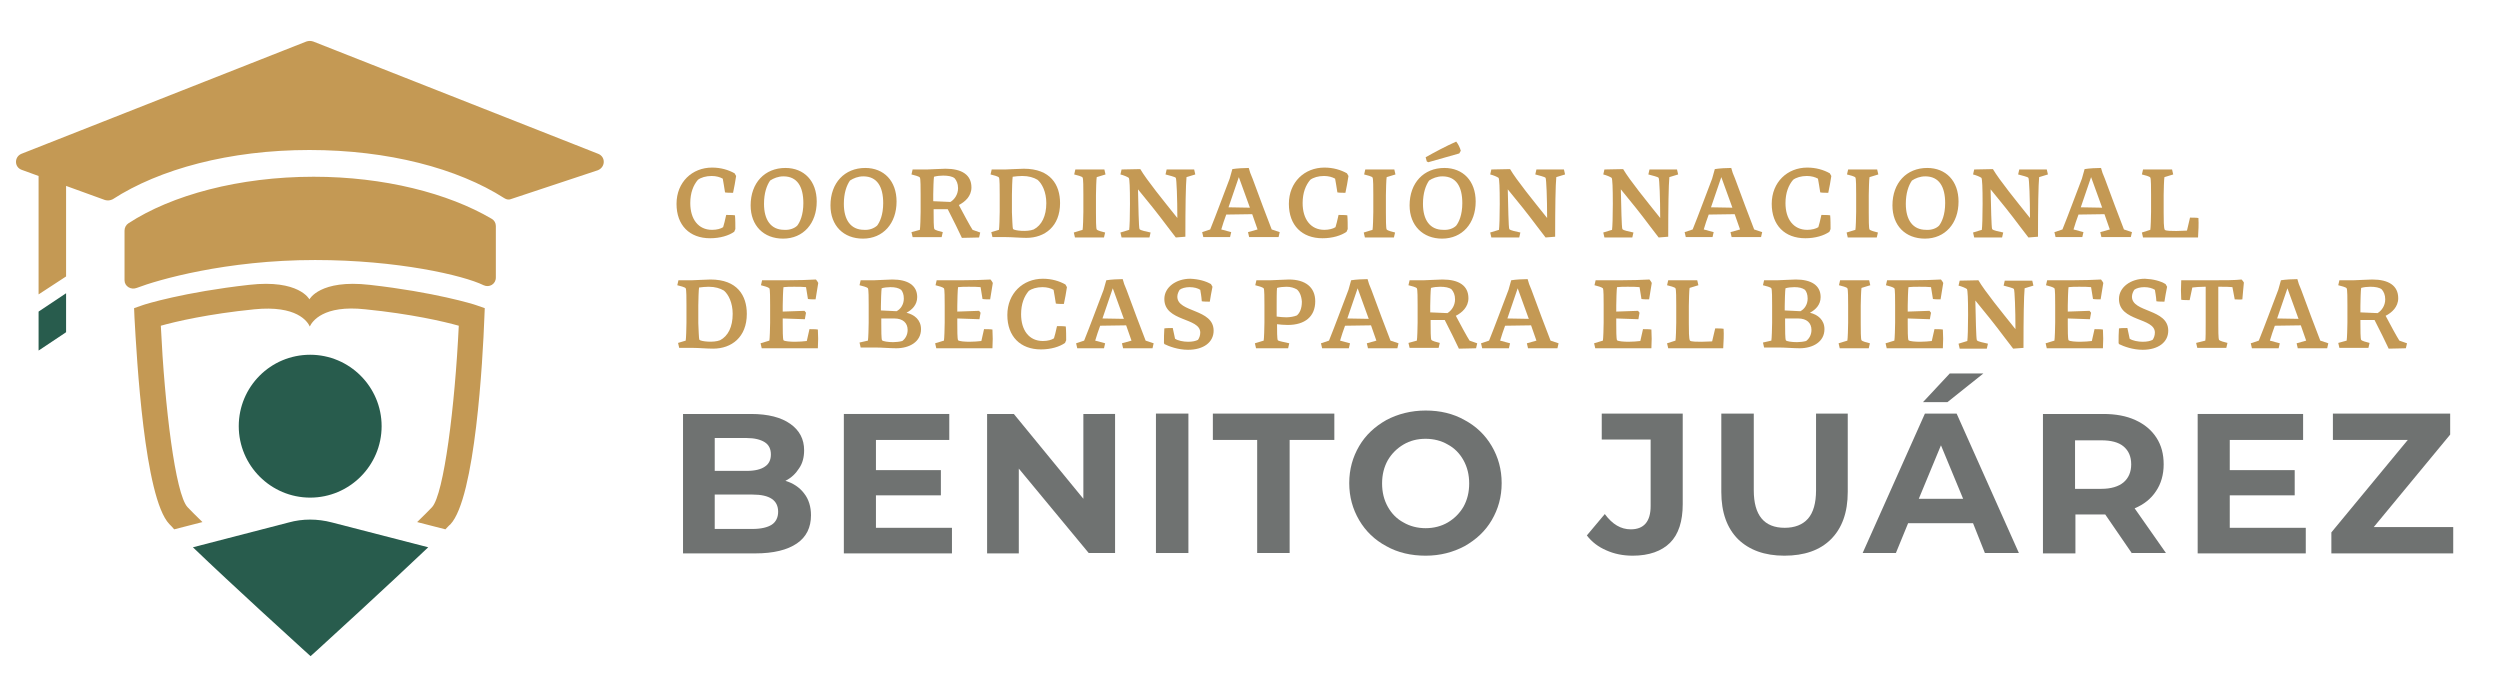 <svg xmlns="http://www.w3.org/2000/svg" xmlns:xlink="http://www.w3.org/1999/xlink" version="1.1" style="" xml:space="preserve" width="654.444" height="182.889"><rect id="backgroundrect" width="100%" height="100%" x="0" y="0" fill="none" stroke="none" class="" style=""/>
<style type="text/css">
	.st0{fill:#6F7271;}
	.st1{fill:#C49954;}
	.st2{fill:url(#SVGID_1_);}
	.st3{fill:#285C4D;}
</style>
















<g class="currentLayer" style=""><title>Layer 1</title><g id="svg_1" class="">
	<g id="svg_2">
		<g id="svg_3">
			<g id="svg_4">
				<g id="svg_5">
					<path class="st0" d="M210.5,129.167 c1.2,1.5 1.8,3.5 1.8,5.7 c0,3.2 -1.2,5.7 -3.7,7.4 c-2.5,1.7 -6.1,2.6 -10.9,2.6 h-18.9 v-36.5 h17.8 c4.5,0 7.9,0.9 10.3,2.6 c2.4,1.7 3.6,4 3.6,6.9 c0,1.8 -0.4,3.4 -1.3,4.7 c-0.9,1.4 -2,2.5 -3.6,3.3 C207.6,126.467 209.3,127.567 210.5,129.167 zM187.1,114.667 v8.6 h8.4 c2.1,0 3.7,-0.4 4.7,-1.1 c1.1,-0.7 1.6,-1.8 1.6,-3.2 c0,-1.4 -0.5,-2.5 -1.6,-3.2 c-1.1,-0.7 -2.7,-1.1 -4.7,-1.1 H187.1 zM202,137.367 c1.1,-0.7 1.7,-1.9 1.7,-3.4 c0,-3 -2.2,-4.5 -6.7,-4.5 h-9.9 v9 h9.9 C199.2,138.467 200.9,138.067 202,137.367 z" id="svg_6"/>
					<path class="st0" d="M249.2,138.067 v6.8 h-28.3 v-36.5 h27.6 v6.8 h-19.2 v7.9 h17 v6.6 h-17 v8.5 H249.2 z" id="svg_7"/>
					<path class="st0" d="M291.9,108.267 v36.5 h-6.9 L266.7,122.667 v22.2 h-8.3 v-36.5 h7 l18.2,22.2 v-22.2 H291.9 z" id="svg_8"/>
					<path class="st0" d="M302.6,108.267 h8.5 v36.5 h-8.5 V108.267 z" id="svg_9"/>
					<path class="st0" d="M329.2,115.167 h-11.7 v-6.9 h31.8 v6.9 h-11.7 v29.6 h-8.5 V115.167 z" id="svg_10"/>
					<path class="st0" d="M362.9,142.967 c-3,-1.6 -5.4,-3.9 -7.1,-6.8 c-1.7,-2.9 -2.6,-6.1 -2.6,-9.7 c0,-3.6 0.9,-6.8 2.6,-9.7 c1.7,-2.9 4.1,-5.1 7.1,-6.8 c3,-1.6 6.5,-2.5 10.3,-2.5 c3.8,0 7.2,0.8 10.2,2.5 c3,1.6 5.4,3.9 7.1,6.8 c1.7,2.9 2.6,6.1 2.6,9.7 c0,3.6 -0.9,6.8 -2.6,9.7 c-1.7,2.9 -4.1,5.1 -7.1,6.8 c-3,1.6 -6.4,2.5 -10.2,2.5 C369.4,145.467 365.9,144.667 362.9,142.967 zM379,136.767 c1.7,-1 3.1,-2.4 4.1,-4.1 c1,-1.8 1.5,-3.8 1.5,-6.1 c0,-2.3 -0.5,-4.3 -1.5,-6.1 c-1,-1.8 -2.4,-3.2 -4.1,-4.1 c-1.7,-1 -3.7,-1.5 -5.8,-1.5 c-2.2,0 -4.1,0.5 -5.8,1.5 c-1.7,1 -3.1,2.4 -4.1,4.1 c-1,1.8 -1.5,3.8 -1.5,6.1 c0,2.3 0.5,4.3 1.5,6.1 c1,1.8 2.4,3.2 4.1,4.1 c1.7,1 3.7,1.5 5.8,1.5 C375.3,138.267 377.3,137.767 379,136.767 z" id="svg_11"/>
					<path class="st0" d="M420.5,144.067 c-2.1,-0.9 -3.8,-2.2 -5.1,-3.9 l4.7,-5.6 c2,2.7 4.2,4 6.8,4 c3.4,0 5.2,-2 5.2,-6.1 v-17.4 h-12.8 v-6.8 h21.2 v23.7 c0,4.5 -1.1,7.9 -3.3,10.1 c-2.2,2.2 -5.5,3.4 -9.8,3.4 C424.8,145.467 422.5,144.967 420.5,144.067 z" id="svg_12"/>
					<path class="st0" d="M455,141.167 c-2.9,-2.9 -4.4,-7 -4.4,-12.4 v-20.5 h8.5 v20.1 c0,6.5 2.7,9.8 8.1,9.8 c2.6,0 4.7,-0.8 6.1,-2.4 c1.4,-1.6 2.1,-4.1 2.1,-7.4 v-20.1 h8.3 v20.5 c0,5.4 -1.5,9.5 -4.4,12.4 c-2.9,2.9 -7,4.3 -12.2,4.3 S457.9,143.967 455,141.167 z" id="svg_13"/>
					<path class="st0" d="M516.5,136.967 h-17 l-3.2,7.8 h-8.7 l16.3,-36.5 h8.3 l16.3,36.5 h-8.9 L516.5,136.967 zM513.9,130.567 l-5.8,-14 l-5.8,14 H513.9 zM510.4,97.767 h8.8 l-9.4,7.5 h-6.4 L510.4,97.767 z" id="svg_14"/>
					<path class="st0" d="M558.1,144.867 l-7,-10.2 h-0.4 h-7.4 v10.2 h-8.5 v-36.5 h15.8 c3.2,0 6,0.5 8.4,1.6 c2.4,1.1 4.2,2.6 5.5,4.6 c1.3,2 1.9,4.3 1.9,7 c0,2.7 -0.7,5.1 -2,7 c-1.3,2 -3.2,3.5 -5.6,4.5 l8.2,11.7 H558.1 zM555.9,116.867 c-1.3,-1.1 -3.3,-1.6 -5.8,-1.6 h-6.9 v12.7 h6.9 c2.5,0 4.5,-0.6 5.8,-1.7 c1.3,-1.1 2,-2.7 2,-4.7 C557.9,119.467 557.2,117.967 555.9,116.867 z" id="svg_15"/>
					<path class="st0" d="M603.6,138.067 v6.8 h-28.3 v-36.5 h27.6 v6.8 h-19.2 v7.9 h17 v6.6 h-17 v8.5 H603.6 z" id="svg_16"/>
					<path class="st0" d="M642.2,137.967 v6.9 h-31.9 v-5.5 l20,-24.2 h-19.6 v-6.9 h30.7 v5.5 l-20,24.2 H642.2 z" id="svg_17"/>
				</g>
			</g>
		</g>
	</g>
	<g id="svg_18">
		<path class="st1" d="M189.3,59.467 c0.2,-0.7 0.5,-1.7 0.8,-3.2 c0.4,0 1.8,0 2.3,0.1 c0.1,1 0.1,2.7 0.1,3.6 l-0.3,0.7 c-1.4,1 -3.7,1.7 -6.3,1.7 c-5.4,0 -8.8,-3.4 -8.8,-9 c0,-5.7 4.1,-9.5 9.3,-9.5 c2.3,0 4.3,0.6 5.9,1.5 l0.4,0.7 c-0.2,1.3 -0.5,3.1 -0.8,4.4 c-0.5,0 -1.6,0 -2.1,-0.1 c-0.2,-1.5 -0.5,-2.9 -0.6,-3.6 c-0.7,-0.4 -1.7,-0.7 -2.9,-0.7 c-1.5,0 -2.8,0.4 -3.6,1 c-1.2,1.4 -2,3.4 -2,6.1 c0,4.2 2.1,7 5.7,7 C187.7,60.167 188.7,59.867 189.3,59.467 z" id="svg_19"/>
		<path class="st1" d="M196.5,53.767 c0,-5.9 3.7,-9.8 9.1,-9.8 c4.9,0 8.2,3.4 8.2,8.8 c0,5.7 -3.5,9.7 -8.8,9.7 C199.9,62.467 196.5,59.067 196.5,53.767 zM208.7,59.067 c0.7,-0.9 1.6,-2.8 1.6,-5.9 c0,-4.3 -1.6,-7 -5.2,-7 c-1.4,0 -2.6,0.5 -3.5,1.1 c-0.9,1.3 -1.6,3.3 -1.6,6.1 c0,4.2 1.8,6.8 5.3,6.8 C206.7,60.267 208,59.767 208.7,59.067 z" id="svg_20"/>
		<path class="st1" d="M217.4,53.767 c0,-5.9 3.7,-9.8 9.1,-9.8 c4.9,0 8.2,3.4 8.2,8.8 c0,5.7 -3.5,9.7 -8.8,9.7 C220.8,62.467 217.4,59.067 217.4,53.767 zM229.6,59.067 c0.7,-0.9 1.6,-2.8 1.6,-5.9 c0,-4.3 -1.6,-7 -5.2,-7 c-1.4,0 -2.6,0.5 -3.5,1.1 c-0.9,1.3 -1.6,3.3 -1.6,6.1 c0,4.2 1.8,6.8 5.3,6.8 C227.6,60.267 228.8,59.767 229.6,59.067 z" id="svg_21"/>
		<path class="st1" d="M240.8,60.167 c0.1,-0.4 0.2,-3.5 0.2,-4.7 v-4.6 c0,-1.6 0,-4.1 -0.2,-4.4 c-0.2,-0.3 -1.4,-0.6 -2.2,-0.8 l0.3,-1.3 h3.7 c0.9,0 3.7,-0.2 4.9,-0.2 c4.3,0 6.8,1.6 6.8,4.9 c0,2.3 -1.7,3.8 -3.3,4.6 c1.1,2.1 3,5.6 3.6,6.5 l2,0.7 l-0.3,1.3 c-1.4,0 -2.7,0.1 -4.5,0.1 c-0.6,-1.3 -2.4,-5 -3.7,-7.5 h-3.7 v0.8 c0,1.6 0,4.1 0.2,4.4 c0.2,0.3 1.4,0.6 2.2,0.8 l-0.3,1.3 h-7.6 l-0.3,-1.3 L240.8,60.167 zM244.2,52.667 l4.6,0.2 c1,-0.6 2,-1.9 2,-3.6 c0,-1.2 -0.4,-2 -0.9,-2.6 c-0.6,-0.5 -1.7,-0.7 -3,-0.7 c-0.8,0 -1.7,0.1 -2.4,0.3 c-0.1,0.5 -0.2,3.5 -0.2,4.7 V52.667 z" id="svg_22"/>
		<path class="st1" d="M261.5,60.167 c0.1,-0.4 0.2,-3.5 0.2,-4.7 v-4.6 c0,-1.6 0,-4.1 -0.2,-4.4 c-0.2,-0.3 -1.4,-0.6 -2.2,-0.8 l0.3,-1.3 h3.5 c0.9,0 3.6,-0.2 4.9,-0.2 c7,0 9.5,4.2 9.5,9 c0,6.1 -4,9.1 -8.8,9.1 c-1.7,0 -3.8,-0.2 -5.3,-0.2 h-3.6 l-0.3,-1.3 L261.5,60.167 zM265.2,59.967 c0.4,0.4 3.6,0.8 5.4,0.1 c2.1,-1.1 3.3,-3.5 3.3,-6.9 c0,-2.9 -1.1,-5.1 -2.3,-6.1 c-1,-0.6 -2.3,-1 -4,-1 c-0.9,0 -1.7,0.1 -2.5,0.2 c-0.1,0.5 -0.2,3.4 -0.2,4.7 v4.6 C265,57.067 265,59.467 265.2,59.967 z" id="svg_23"/>
		<path class="st1" d="M283.4,60.167 c0.1,-0.4 0.2,-3.5 0.2,-4.7 v-4.6 c0,-1.6 0,-4.1 -0.2,-4.4 c-0.2,-0.3 -1.4,-0.6 -2.2,-0.8 l0.3,-1.3 h7.6 l0.3,1.3 l-2.3,0.7 c-0.1,0.4 -0.2,3.5 -0.2,4.7 v4.6 c0,1.6 0,4.1 0.2,4.4 c0.2,0.3 1.4,0.6 2.2,0.8 l-0.3,1.3 h-7.6 l-0.3,-1.3 L283.4,60.167 z" id="svg_24"/>
		<path class="st1" d="M307.8,62.167 l-2.3,-3 c-2.3,-3.1 -5.2,-6.7 -7.6,-9.6 c0.1,4.5 0.2,10 0.4,10.4 c0.3,0.4 1.7,0.6 2.9,0.9 l-0.3,1.3 h-7.3 l-0.3,-1.3 l2.3,-0.7 c0.1,-0.9 0.2,-3.2 0.2,-6.8 c0,-4.3 -0.1,-6.4 -0.3,-6.8 c-0.4,-0.3 -1.4,-0.7 -2.2,-0.9 l0.3,-1.3 c1.6,0 3.4,-0.1 4.9,-0.1 c1.7,2.9 6.1,8.3 9.7,12.8 c0,-5.2 -0.2,-10.1 -0.4,-10.5 c-0.2,-0.3 -1.7,-0.6 -2.7,-0.9 l0.3,-1.3 h7.2 l0.3,1.3 l-2.3,0.7 c-0.2,2 -0.3,8 -0.3,15.6 L307.8,62.167 z" id="svg_25"/>
		<path class="st1" d="M322,62.067 h-7 l-0.3,-1.3 l2.1,-0.7 c1.7,-4.2 3.4,-8.9 5.1,-13.3 l0.7,-2.5 c1.2,-0.2 3.1,-0.3 4.3,-0.3 c0.2,0.8 0.5,1.7 1,2.8 c1.7,4.6 3.7,10 5,13.3 l2.1,0.7 l-0.3,1.3 H327 l-0.3,-1.3 l2.5,-0.7 c-0.4,-1.1 -0.9,-2.5 -1.4,-4 l-6.8,0.1 c-0.5,1.3 -0.9,2.6 -1.3,3.9 l2.6,0.7 L322,62.067 zM327.2,54.367 c-0.9,-2.5 -1.9,-5.2 -2.9,-8 c-0.9,2.6 -1.8,5.2 -2.7,7.9 L327.2,54.367 z" id="svg_26"/>
		<path class="st1" d="M349.6,59.467 c0.2,-0.7 0.5,-1.7 0.8,-3.2 c0.4,0 1.8,0 2.3,0.1 c0.1,1 0.1,2.7 0.1,3.6 l-0.3,0.7 c-1.4,1 -3.7,1.7 -6.3,1.7 c-5.4,0 -8.8,-3.4 -8.8,-9 c0,-5.7 4.1,-9.5 9.3,-9.5 c2.3,0 4.3,0.6 5.9,1.5 l0.4,0.7 c-0.2,1.3 -0.5,3.1 -0.8,4.4 c-0.5,0 -1.6,0 -2.1,-0.1 c-0.2,-1.5 -0.5,-2.9 -0.6,-3.6 c-0.7,-0.4 -1.7,-0.7 -2.9,-0.7 c-1.5,0 -2.8,0.4 -3.6,1 c-1.2,1.4 -2,3.4 -2,6.1 c0,4.2 2.1,7 5.7,7 C347.9,60.167 349,59.867 349.6,59.467 z" id="svg_27"/>
		<path class="st1" d="M359.3,60.167 c0.1,-0.4 0.2,-3.5 0.2,-4.7 v-4.6 c0,-1.6 0,-4.1 -0.2,-4.4 c-0.2,-0.3 -1.4,-0.6 -2.2,-0.8 l0.3,-1.3 h7.6 l0.3,1.3 l-2.3,0.7 c-0.1,0.4 -0.2,3.5 -0.2,4.7 v4.6 c0,1.6 0,4.1 0.2,4.4 c0.2,0.3 1.4,0.6 2.2,0.8 l-0.3,1.3 h-7.6 l-0.3,-1.3 L359.3,60.167 z" id="svg_28"/>
		<path class="st1" d="M369,53.767 c0,-5.9 3.7,-9.8 9.1,-9.8 c4.9,0 8.2,3.4 8.2,8.8 c0,5.7 -3.5,9.7 -8.8,9.7 C372.5,62.467 369,59.067 369,53.767 zM381.2,59.067 c0.7,-0.9 1.6,-2.8 1.6,-5.9 c0,-4.3 -1.6,-7 -5.2,-7 c-1.4,0 -2.6,0.5 -3.5,1.1 c-0.9,1.3 -1.6,3.3 -1.6,6.1 c0,4.2 1.8,6.8 5.3,6.8 C379.3,60.267 380.5,59.767 381.2,59.067 zM381.2,37.067 c0.5,0.6 1,1.6 1.2,2.4 l-0.4,0.7 l-8.1,2.3 l-0.4,-0.2 l-0.3,-1.1 C375.5,39.867 378.5,38.267 381.2,37.067 z" id="svg_29"/>
		<path class="st1" d="M404.6,62.167 l-2.3,-3 c-2.3,-3.1 -5.2,-6.7 -7.6,-9.6 c0.1,4.5 0.2,10 0.4,10.4 c0.3,0.4 1.7,0.6 2.9,0.9 l-0.3,1.3 h-7.3 l-0.3,-1.3 l2.3,-0.7 c0.1,-0.9 0.2,-3.2 0.2,-6.8 c0,-4.3 -0.1,-6.4 -0.3,-6.8 c-0.4,-0.3 -1.4,-0.7 -2.2,-0.9 l0.3,-1.3 c1.6,0 3.4,-0.1 4.9,-0.1 c1.7,2.9 6.1,8.3 9.7,12.8 c0,-5.2 -0.2,-10.1 -0.4,-10.5 c-0.2,-0.3 -1.7,-0.6 -2.7,-0.9 l0.3,-1.3 h7.2 l0.3,1.3 l-2.3,0.7 c-0.2,2 -0.3,8 -0.3,15.6 L404.6,62.167 z" id="svg_30"/>
		<path class="st1" d="M434.2,62.167 l-2.3,-3 c-2.3,-3.1 -5.2,-6.7 -7.6,-9.6 c0.1,4.5 0.2,10 0.4,10.4 c0.3,0.4 1.7,0.6 2.9,0.9 l-0.3,1.3 h-7.3 l-0.3,-1.3 l2.3,-0.7 c0.1,-0.9 0.2,-3.2 0.2,-6.8 c0,-4.3 -0.1,-6.4 -0.3,-6.8 c-0.4,-0.3 -1.4,-0.7 -2.2,-0.9 l0.3,-1.3 c1.6,0 3.4,-0.1 4.9,-0.1 c1.7,2.9 6.1,8.3 9.7,12.8 c0,-5.2 -0.2,-10.1 -0.4,-10.5 c-0.2,-0.3 -1.7,-0.6 -2.7,-0.9 l0.3,-1.3 h7.2 l0.3,1.3 l-2.3,0.7 c-0.2,2 -0.3,8 -0.3,15.6 L434.2,62.167 z" id="svg_31"/>
		<path class="st1" d="M448.3,62.067 h-7 l-0.3,-1.3 l2.1,-0.7 c1.7,-4.2 3.4,-8.9 5.1,-13.3 l0.7,-2.5 c1.2,-0.2 3.1,-0.3 4.3,-0.3 c0.2,0.8 0.5,1.7 1,2.8 c1.7,4.6 3.7,10 5,13.3 l2.1,0.7 l-0.3,1.3 h-7.7 l-0.3,-1.3 l2.5,-0.7 c-0.4,-1.1 -0.9,-2.5 -1.4,-4 l-6.8,0.1 c-0.5,1.3 -0.9,2.6 -1.3,3.9 l2.6,0.7 L448.3,62.067 zM453.5,54.367 c-0.9,-2.5 -1.9,-5.2 -2.9,-8 c-0.9,2.6 -1.8,5.2 -2.7,7.9 L453.5,54.367 z" id="svg_32"/>
		<path class="st1" d="M476,59.467 c0.2,-0.7 0.5,-1.7 0.8,-3.2 c0.4,0 1.8,0 2.3,0.1 c0.1,1 0.1,2.7 0.1,3.6 l-0.3,0.7 c-1.4,1 -3.7,1.7 -6.3,1.7 c-5.4,0 -8.8,-3.4 -8.8,-9 c0,-5.7 4.1,-9.5 9.3,-9.5 c2.3,0 4.3,0.6 5.9,1.5 l0.4,0.7 c-0.2,1.3 -0.5,3.1 -0.8,4.4 c-0.5,0 -1.6,0 -2.1,-0.1 c-0.2,-1.5 -0.5,-2.9 -0.6,-3.6 c-0.7,-0.4 -1.7,-0.7 -2.9,-0.7 c-1.5,0 -2.8,0.4 -3.6,1 c-1.2,1.4 -2,3.4 -2,6.1 c0,4.2 2.1,7 5.7,7 C474.3,60.167 475.4,59.867 476,59.467 z" id="svg_33"/>
		<path class="st1" d="M485.7,60.167 c0.1,-0.4 0.2,-3.5 0.2,-4.7 v-4.6 c0,-1.6 0,-4.1 -0.2,-4.4 c-0.2,-0.3 -1.4,-0.6 -2.2,-0.8 l0.3,-1.3 h7.6 l0.3,1.3 l-2.3,0.7 c-0.1,0.4 -0.2,3.5 -0.2,4.7 v4.6 c0,1.6 0,4.1 0.2,4.4 c0.2,0.3 1.4,0.6 2.2,0.8 l-0.3,1.3 h-7.6 l-0.3,-1.3 L485.7,60.167 z" id="svg_34"/>
		<path class="st1" d="M495.4,53.767 c0,-5.9 3.7,-9.8 9.1,-9.8 c4.9,0 8.2,3.4 8.2,8.8 c0,5.7 -3.5,9.7 -8.8,9.7 C498.8,62.467 495.4,59.067 495.4,53.767 zM507.6,59.067 c0.7,-0.9 1.6,-2.8 1.6,-5.9 c0,-4.3 -1.6,-7 -5.2,-7 c-1.4,0 -2.6,0.5 -3.5,1.1 c-0.9,1.3 -1.6,3.3 -1.6,6.1 c0,4.2 1.8,6.8 5.3,6.8 C505.7,60.267 506.9,59.767 507.6,59.067 z" id="svg_35"/>
		<path class="st1" d="M531,62.167 l-2.3,-3 c-2.3,-3.1 -5.2,-6.7 -7.6,-9.6 c0.1,4.5 0.2,10 0.4,10.4 c0.3,0.4 1.7,0.6 2.9,0.9 l-0.3,1.3 h-7.3 l-0.3,-1.3 l2.3,-0.7 c0.1,-0.9 0.2,-3.2 0.2,-6.8 c0,-4.3 -0.1,-6.4 -0.3,-6.8 c-0.4,-0.3 -1.4,-0.7 -2.2,-0.9 l0.3,-1.3 c1.6,0 3.4,-0.1 4.9,-0.1 c1.7,2.9 6.1,8.3 9.7,12.8 c0,-5.2 -0.2,-10.1 -0.4,-10.5 c-0.2,-0.3 -1.7,-0.6 -2.7,-0.9 l0.3,-1.3 h7.2 l0.3,1.3 l-2.3,0.7 c-0.2,2 -0.3,8 -0.3,15.6 L531,62.167 z" id="svg_36"/>
		<path class="st1" d="M545.1,62.067 h-7 l-0.3,-1.3 l2.1,-0.7 c1.7,-4.2 3.4,-8.9 5.1,-13.3 l0.7,-2.5 c1.2,-0.2 3.1,-0.3 4.3,-0.3 c0.2,0.8 0.5,1.7 1,2.8 c1.7,4.6 3.7,10 5,13.3 l2.1,0.7 l-0.3,1.3 h-7.7 l-0.3,-1.3 l2.5,-0.7 c-0.4,-1.1 -0.9,-2.5 -1.4,-4 l-6.8,0.1 c-0.5,1.3 -0.9,2.6 -1.3,3.9 l2.6,0.7 L545.1,62.067 zM550.3,54.367 c-0.9,-2.5 -1.9,-5.2 -2.9,-8 c-0.9,2.6 -1.8,5.2 -2.7,7.9 L550.3,54.367 z" id="svg_37"/>
		<path class="st1" d="M562.9,60.167 c0.1,-0.4 0.2,-3.5 0.2,-4.7 v-4.6 c0,-1.6 0,-4.1 -0.2,-4.4 c-0.2,-0.3 -1.4,-0.6 -2.2,-0.8 l0.3,-1.3 h7.6 l0.3,1.3 l-2.3,0.7 c-0.1,0.4 -0.2,3.5 -0.2,4.7 v4.6 c0,1.7 0,4.1 0.3,4.5 c0.3,0.3 1.9,0.3 3,0.3 c1,0 2.1,-0.1 2.8,-0.1 l0.8,-3.4 c0.5,0 1.7,0 2.2,0.1 c0.1,1.6 0,3.4 -0.1,5.1 h-14.4 l-0.3,-1.3 L562.9,60.167 z" id="svg_38"/>
		<path class="st1" d="M179.5,89.167 c0.1,-0.4 0.2,-3.5 0.2,-4.7 v-4.6 c0,-1.6 0,-4.1 -0.2,-4.4 c-0.2,-0.3 -1.4,-0.6 -2.2,-0.8 l0.3,-1.3 h3.5 c0.9,0 3.6,-0.2 4.9,-0.2 c7,0 9.5,4.2 9.5,9 c0,6.1 -4,9.1 -8.8,9.1 c-1.7,0 -3.8,-0.2 -5.3,-0.2 h-3.6 l-0.3,-1.3 L179.5,89.167 zM183.1,88.967 c0.4,0.4 3.6,0.8 5.4,0.1 c2.1,-1.1 3.3,-3.5 3.3,-6.9 c0,-2.9 -1.1,-5.1 -2.3,-6.1 c-1,-0.6 -2.3,-1 -4,-1 c-0.9,0 -1.7,0.1 -2.5,0.2 c-0.1,0.5 -0.2,3.4 -0.2,4.7 v4.6 C182.9,86.167 182.9,88.567 183.1,88.967 z" id="svg_39"/>
		<path class="st1" d="M201.4,89.167 c0.1,-0.4 0.2,-3.5 0.2,-4.7 v-4.6 c0,-1.6 0,-4.2 -0.2,-4.4 c-0.3,-0.3 -1.4,-0.6 -2.2,-0.8 l0.3,-1.3 h6.6 c3,0 5.5,-0.1 7.5,-0.2 c0.2,0.2 0.5,0.7 0.6,0.9 c-0.2,1.2 -0.5,3.2 -0.7,4.3 c-0.5,0 -1.5,0 -2,-0.1 l-0.5,-3.1 c-0.8,-0.1 -2,-0.1 -3.1,-0.1 c-1,0 -2,0 -2.8,0.1 c-0.1,0.5 -0.2,3.6 -0.2,4.9 v1.5 l5.7,-0.2 l0.4,0.5 c-0.1,0.4 -0.2,1.2 -0.3,1.7 l-5.8,-0.2 v1.3 c0,1.6 0,4 0.2,4.4 c0.3,0.3 1.9,0.4 3,0.4 c1.1,0 2.3,-0.1 3.1,-0.2 l0.7,-3.1 c0.5,0 1.7,0 2.2,0.1 c0.1,1.6 0.1,3.2 0,4.9 h-14.7 l-0.3,-1.3 L201.4,89.167 z" id="svg_40"/>
		<path class="st1" d="M227.2,89.167 c0.1,-0.4 0.2,-3.5 0.2,-4.7 v-4.6 c0,-1.6 0,-4.1 -0.2,-4.4 c-0.2,-0.3 -1.4,-0.6 -2.2,-0.8 l0.3,-1.3 h3.5 c0.9,0 3.6,-0.2 4.8,-0.2 c4,0 6.5,1.5 6.5,4.6 c0,2 -1.3,3.3 -2.8,4.1 c2.1,0.5 3.8,1.9 3.8,4.3 c0,3.3 -3,5 -6.5,5 c-1.6,0 -3.8,-0.2 -5.6,-0.2 h-3.7 l-0.3,-1.3 L227.2,89.167 zM233.8,89.567 c0.7,0 1.7,-0.1 2.4,-0.3 c0.8,-0.6 1.4,-1.6 1.4,-2.9 c0,-1.8 -1.2,-3 -3.5,-3 h-3.4 v1.3 c0,1.6 0,4.1 0.2,4.4 C231.1,89.367 232.6,89.567 233.8,89.567 zM230.6,81.267 l4.1,0.2 c1,-0.5 1.9,-1.7 1.9,-3.3 c0,-1.1 -0.3,-1.8 -0.7,-2.3 c-0.7,-0.5 -1.6,-0.7 -2.8,-0.7 c-0.7,0 -1.7,0.1 -2.3,0.3 c-0.1,0.5 -0.2,3.5 -0.2,4.7 V81.267 z" id="svg_41"/>
		<path class="st1" d="M247.1,89.167 c0.1,-0.4 0.2,-3.5 0.2,-4.7 v-4.6 c0,-1.6 0,-4.2 -0.2,-4.4 c-0.3,-0.3 -1.4,-0.6 -2.2,-0.8 l0.3,-1.3 h6.6 c3,0 5.5,-0.1 7.5,-0.2 c0.2,0.2 0.5,0.7 0.6,0.9 c-0.2,1.2 -0.5,3.2 -0.7,4.3 c-0.5,0 -1.5,0 -2,-0.1 l-0.5,-3.1 c-0.8,-0.1 -2,-0.1 -3.1,-0.1 c-1,0 -2,0 -2.8,0.1 c-0.1,0.5 -0.2,3.6 -0.2,4.9 v1.5 l5.7,-0.2 l0.4,0.5 c-0.1,0.4 -0.2,1.2 -0.3,1.7 l-5.8,-0.2 v1.3 c0,1.6 0,4 0.2,4.4 c0.3,0.3 1.9,0.4 3,0.4 c1.1,0 2.3,-0.1 3.1,-0.2 l0.7,-3.1 c0.5,0 1.7,0 2.2,0.1 c0.1,1.6 0.1,3.2 0,4.9 h-14.7 l-0.3,-1.3 L247.1,89.167 z" id="svg_42"/>
		<path class="st1" d="M275.9,88.567 c0.2,-0.7 0.5,-1.7 0.8,-3.2 c0.4,0 1.8,0 2.3,0.1 c0.1,1 0.1,2.7 0.1,3.6 l-0.3,0.7 c-1.4,1 -3.7,1.7 -6.3,1.7 c-5.4,0 -8.8,-3.4 -8.8,-9 c0,-5.7 4.1,-9.5 9.3,-9.5 c2.3,0 4.3,0.6 5.9,1.5 l0.4,0.7 c-0.2,1.3 -0.5,3.1 -0.8,4.4 c-0.5,0 -1.6,0 -2.1,-0.1 c-0.2,-1.5 -0.5,-2.9 -0.6,-3.6 c-0.7,-0.4 -1.7,-0.7 -2.9,-0.7 c-1.5,0 -2.8,0.4 -3.6,1 c-1.2,1.4 -2,3.4 -2,6.1 c0,4.2 2.1,7 5.7,7 C274.3,89.267 275.3,88.967 275.9,88.567 z" id="svg_43"/>
		<path class="st1" d="M289,91.167 h-7 l-0.3,-1.3 l2.1,-0.7 c1.7,-4.2 3.4,-8.9 5.1,-13.3 l0.7,-2.5 c1.2,-0.2 3.1,-0.3 4.3,-0.3 c0.2,0.8 0.5,1.7 1,2.8 c1.7,4.6 3.7,10 5,13.3 l2.1,0.7 l-0.3,1.3 H294 l-0.3,-1.3 l2.5,-0.7 c-0.4,-1.1 -0.9,-2.5 -1.4,-4 l-6.8,0.1 c-0.5,1.3 -0.9,2.6 -1.3,3.9 l2.6,0.7 L289,91.167 zM294.2,83.467 c-0.9,-2.5 -1.9,-5.2 -2.9,-8 c-0.9,2.6 -1.8,5.2 -2.7,7.9 L294.2,83.467 z" id="svg_44"/>
		<path class="st1" d="M317,74.367 l0.4,0.7 c-0.2,1.1 -0.6,3 -0.7,3.9 c-0.4,0 -1.6,0 -2.1,-0.1 c-0.1,-1.4 -0.3,-2.4 -0.4,-3 c-0.6,-0.4 -1.6,-0.7 -2.8,-0.7 c-1.1,0 -2.1,0.3 -2.6,0.7 c-0.3,0.5 -0.6,1.1 -0.6,1.8 c0,4.2 9.5,3.1 9.5,8.9 c0,3 -2.6,5 -6.7,5 c-2.6,0 -5,-0.9 -6.2,-1.5 l-0.1,-0.3 c0,-1.2 0,-2.6 0.1,-3.8 c0.5,-0.1 1.8,-0.1 2.2,-0.1 c0.3,1.2 0.4,2 0.6,2.8 c0.7,0.5 2.2,0.8 3.4,0.8 c1.2,0 2,-0.2 2.6,-0.5 c0.3,-0.4 0.6,-1.1 0.6,-1.9 c0,-4 -9.4,-2.8 -9.4,-8.8 c0,-3.1 3.1,-5.3 6.8,-5.3 C313.8,73.067 315.6,73.567 317,74.367 z" id="svg_45"/>
		<path class="st1" d="M330.8,89.167 c0.1,-0.4 0.2,-3.5 0.2,-4.7 v-4.6 c0,-1.6 0,-4.2 -0.2,-4.4 c-0.3,-0.3 -1.4,-0.6 -2.2,-0.8 l0.3,-1.3 h3.7 c0.9,0 3.6,-0.2 4.8,-0.2 c4.3,0 6.9,2 6.9,5.7 c0,4 -2.7,6.2 -7.2,6.2 c-1.1,0 -2,-0.1 -2.8,-0.2 c0,1.5 0,3.9 0.2,4.2 c0.3,0.3 1.9,0.5 3,0.8 l-0.3,1.3 h-8.4 l-0.3,-1.3 L330.8,89.167 zM339.5,75.767 c-0.7,-0.4 -1.6,-0.7 -2.7,-0.7 c-0.8,0 -1.8,0.1 -2.5,0.3 c-0.1,0.6 -0.1,3.5 -0.1,4.7 v2.8 c0.8,0.1 1.7,0.2 2.5,0.2 c1,0 2.1,-0.2 2.8,-0.5 c0.7,-0.6 1.3,-1.7 1.3,-3.6 C340.7,77.467 340.2,76.367 339.5,75.767 z" id="svg_46"/>
		<path class="st1" d="M353.1,91.167 h-7 l-0.3,-1.3 l2.1,-0.7 c1.7,-4.2 3.4,-8.9 5.1,-13.3 l0.7,-2.5 c1.2,-0.2 3.1,-0.3 4.3,-0.3 c0.2,0.8 0.5,1.7 1,2.8 c1.7,4.6 3.7,10 5,13.3 l2.1,0.7 l-0.3,1.3 h-7.7 l-0.3,-1.3 l2.5,-0.7 c-0.4,-1.1 -0.9,-2.5 -1.4,-4 l-6.8,0.1 c-0.5,1.3 -0.9,2.6 -1.3,3.9 l2.6,0.7 L353.1,91.167 zM358.3,83.467 c-0.9,-2.5 -1.9,-5.2 -2.9,-8 c-0.9,2.6 -1.8,5.2 -2.7,7.9 L358.3,83.467 z" id="svg_47"/>
		<path class="st1" d="M370.9,89.167 c0.1,-0.4 0.2,-3.5 0.2,-4.7 v-4.6 c0,-1.6 0,-4.1 -0.2,-4.4 c-0.2,-0.3 -1.4,-0.6 -2.2,-0.8 l0.3,-1.3 h3.7 c0.9,0 3.7,-0.2 4.9,-0.2 c4.3,0 6.8,1.6 6.8,4.9 c0,2.3 -1.7,3.8 -3.3,4.6 c1.1,2.1 3,5.6 3.6,6.5 l2,0.7 l-0.3,1.3 c-1.4,0 -2.7,0.1 -4.5,0.1 c-0.6,-1.3 -2.4,-5 -3.7,-7.5 h-3.7 v0.8 c0,1.6 0,4.1 0.2,4.4 c0.2,0.3 1.4,0.6 2.2,0.8 l-0.3,1.3 h-7.6 l-0.3,-1.3 L370.9,89.167 zM374.3,81.767 l4.6,0.2 c1,-0.6 2,-1.9 2,-3.6 c0,-1.2 -0.4,-2 -0.9,-2.6 c-0.6,-0.5 -1.7,-0.7 -3,-0.7 c-0.8,0 -1.7,0.1 -2.4,0.3 c-0.1,0.5 -0.2,3.5 -0.2,4.7 V81.767 z" id="svg_48"/>
		<path class="st1" d="M395,91.167 h-7 l-0.3,-1.3 l2.1,-0.7 c1.7,-4.2 3.4,-8.9 5.1,-13.3 l0.7,-2.5 c1.2,-0.2 3.1,-0.3 4.3,-0.3 c0.2,0.8 0.5,1.7 1,2.8 c1.7,4.6 3.7,10 5,13.3 l2.1,0.7 l-0.3,1.3 H400 l-0.3,-1.3 l2.5,-0.7 c-0.4,-1.1 -0.9,-2.5 -1.4,-4 l-6.8,0.1 c-0.5,1.3 -0.9,2.6 -1.3,3.9 l2.6,0.7 L395,91.167 zM400.2,83.467 c-0.9,-2.5 -1.9,-5.2 -2.9,-8 c-0.9,2.6 -1.8,5.2 -2.7,7.9 L400.2,83.467 z" id="svg_49"/>
		<path class="st1" d="M419.6,89.167 c0.1,-0.4 0.2,-3.5 0.2,-4.7 v-4.6 c0,-1.6 0,-4.2 -0.2,-4.4 c-0.3,-0.3 -1.4,-0.6 -2.2,-0.8 l0.3,-1.3 h6.6 c3,0 5.5,-0.1 7.5,-0.2 c0.2,0.2 0.5,0.7 0.6,0.9 c-0.2,1.2 -0.5,3.2 -0.7,4.3 c-0.5,0 -1.5,0 -2,-0.1 l-0.5,-3.1 c-0.8,-0.1 -2,-0.1 -3.1,-0.1 c-1,0 -2,0 -2.8,0.1 c-0.1,0.5 -0.2,3.6 -0.2,4.9 v1.5 l5.7,-0.2 l0.4,0.5 c-0.1,0.4 -0.2,1.2 -0.3,1.7 l-5.8,-0.2 v1.3 c0,1.6 0,4 0.2,4.4 c0.3,0.3 1.9,0.4 3,0.4 c1.1,0 2.3,-0.1 3.1,-0.2 l0.7,-3.1 c0.5,0 1.7,0 2.2,0.1 c0.1,1.6 0.1,3.2 0,4.9 h-14.7 l-0.3,-1.3 L419.6,89.167 z" id="svg_50"/>
		<path class="st1" d="M438.6,89.167 c0.1,-0.4 0.2,-3.5 0.2,-4.7 v-4.6 c0,-1.6 0,-4.1 -0.2,-4.4 c-0.2,-0.3 -1.4,-0.6 -2.2,-0.8 l0.3,-1.3 h7.6 l0.3,1.3 l-2.3,0.7 c-0.1,0.4 -0.2,3.5 -0.2,4.7 v4.6 c0,1.7 0,4.1 0.3,4.5 c0.3,0.3 1.9,0.3 3,0.3 c1,0 2.1,-0.1 2.8,-0.1 l0.8,-3.4 c0.5,0 1.7,0 2.2,0.1 c0.1,1.6 0,3.4 -0.1,5.1 h-14.4 l-0.3,-1.3 L438.6,89.167 z" id="svg_51"/>
		<path class="st1" d="M463.7,89.167 c0.1,-0.4 0.2,-3.5 0.2,-4.7 v-4.6 c0,-1.6 0,-4.1 -0.2,-4.4 c-0.2,-0.3 -1.4,-0.6 -2.2,-0.8 l0.3,-1.3 h3.5 c0.9,0 3.6,-0.2 4.8,-0.2 c4,0 6.5,1.5 6.5,4.6 c0,2 -1.3,3.3 -2.8,4.1 c2.1,0.5 3.8,1.9 3.8,4.3 c0,3.3 -3,5 -6.5,5 c-1.6,0 -3.8,-0.2 -5.6,-0.2 h-3.7 l-0.3,-1.3 L463.7,89.167 zM470.4,89.567 c0.7,0 1.7,-0.1 2.4,-0.3 c0.8,-0.6 1.4,-1.6 1.4,-2.9 c0,-1.8 -1.2,-3 -3.5,-3 h-3.4 v1.3 c0,1.6 0,4.1 0.2,4.4 C467.6,89.367 469.1,89.567 470.4,89.567 zM467.2,81.267 l4.1,0.2 c1,-0.5 1.9,-1.7 1.9,-3.3 c0,-1.1 -0.3,-1.8 -0.7,-2.3 c-0.7,-0.5 -1.6,-0.7 -2.8,-0.7 c-0.7,0 -1.7,0.1 -2.3,0.3 c-0.1,0.5 -0.2,3.5 -0.2,4.7 V81.267 z" id="svg_52"/>
		<path class="st1" d="M483.6,89.167 c0.1,-0.4 0.2,-3.5 0.2,-4.7 v-4.6 c0,-1.6 0,-4.1 -0.2,-4.4 c-0.2,-0.3 -1.4,-0.6 -2.2,-0.8 l0.3,-1.3 h7.6 l0.3,1.3 l-2.3,0.7 c-0.1,0.4 -0.2,3.5 -0.2,4.7 v4.6 c0,1.6 0,4.1 0.2,4.4 c0.2,0.3 1.4,0.6 2.2,0.8 l-0.3,1.3 h-7.6 l-0.3,-1.3 L483.6,89.167 z" id="svg_53"/>
		<path class="st1" d="M495.9,89.167 c0.1,-0.4 0.2,-3.5 0.2,-4.7 v-4.6 c0,-1.6 0,-4.2 -0.2,-4.4 c-0.3,-0.3 -1.4,-0.6 -2.2,-0.8 l0.3,-1.3 h6.6 c3,0 5.5,-0.1 7.5,-0.2 c0.2,0.2 0.5,0.7 0.6,0.9 c-0.2,1.2 -0.5,3.2 -0.7,4.3 c-0.5,0 -1.5,0 -2,-0.1 l-0.5,-3.1 c-0.8,-0.1 -2,-0.1 -3.1,-0.1 c-1,0 -2,0 -2.8,0.1 c-0.1,0.5 -0.2,3.6 -0.2,4.9 v1.5 l5.7,-0.2 l0.4,0.5 c-0.1,0.4 -0.2,1.2 -0.3,1.7 l-5.8,-0.2 v1.3 c0,1.6 0,4 0.2,4.4 c0.3,0.3 1.9,0.4 3,0.4 c1.1,0 2.3,-0.1 3.1,-0.2 l0.7,-3.1 c0.5,0 1.7,0 2.2,0.1 c0.1,1.6 0.1,3.2 0,4.9 h-14.7 l-0.3,-1.3 L495.9,89.167 z" id="svg_54"/>
		<path class="st1" d="M527,91.267 l-2.3,-3 c-2.3,-3.1 -5.2,-6.7 -7.6,-9.6 c0.1,4.5 0.2,10 0.4,10.4 c0.3,0.4 1.7,0.6 2.9,0.9 l-0.3,1.3 H513 l-0.3,-1.3 l2.3,-0.7 c0.1,-0.9 0.2,-3.2 0.2,-6.8 c0,-4.3 -0.1,-6.4 -0.3,-6.8 c-0.4,-0.3 -1.4,-0.7 -2.2,-0.9 l0.3,-1.3 c1.6,0 3.4,-0.1 4.9,-0.1 c1.7,2.9 6.1,8.3 9.7,12.8 c0,-5.2 -0.2,-10.1 -0.4,-10.5 c-0.2,-0.3 -1.7,-0.6 -2.7,-0.9 l0.3,-1.3 h7.2 l0.3,1.3 l-2.3,0.7 c-0.2,2 -0.3,8 -0.3,15.6 L527,91.267 z" id="svg_55"/>
		<path class="st1" d="M537.8,89.167 c0.1,-0.4 0.2,-3.5 0.2,-4.7 v-4.6 c0,-1.6 0,-4.2 -0.2,-4.4 c-0.3,-0.3 -1.4,-0.6 -2.2,-0.8 l0.3,-1.3 h6.6 c3,0 5.5,-0.1 7.5,-0.2 c0.2,0.2 0.5,0.7 0.6,0.9 c-0.2,1.2 -0.5,3.2 -0.7,4.3 c-0.5,0 -1.5,0 -2,-0.1 l-0.5,-3.1 c-0.8,-0.1 -2,-0.1 -3.1,-0.1 c-1,0 -2,0 -2.8,0.1 c-0.1,0.5 -0.2,3.6 -0.2,4.9 v1.5 l5.7,-0.2 l0.4,0.5 c-0.1,0.4 -0.2,1.2 -0.3,1.7 l-5.8,-0.2 v1.3 c0,1.6 0,4 0.2,4.4 c0.3,0.3 1.9,0.4 3,0.4 c1.1,0 2.3,-0.1 3.1,-0.2 l0.7,-3.1 c0.5,0 1.7,0 2.2,0.1 c0.1,1.6 0.1,3.2 0,4.9 h-14.7 l-0.3,-1.3 L537.8,89.167 z" id="svg_56"/>
		<path class="st1" d="M566.9,74.367 l0.4,0.7 c-0.2,1.1 -0.6,3 -0.7,3.9 c-0.4,0 -1.6,0 -2.1,-0.1 c-0.1,-1.4 -0.3,-2.4 -0.4,-3 c-0.6,-0.4 -1.6,-0.7 -2.8,-0.7 c-1.1,0 -2.1,0.3 -2.6,0.7 c-0.3,0.5 -0.6,1.1 -0.6,1.8 c0,4.2 9.5,3.1 9.5,8.9 c0,3 -2.6,5 -6.7,5 c-2.6,0 -5,-0.9 -6.2,-1.5 l-0.1,-0.3 c0,-1.2 0,-2.6 0.1,-3.8 c0.5,-0.1 1.8,-0.1 2.2,-0.1 c0.3,1.2 0.4,2 0.6,2.8 c0.7,0.5 2.2,0.8 3.4,0.8 c1.2,0 2,-0.2 2.6,-0.5 c0.3,-0.4 0.6,-1.1 0.6,-1.9 c0,-4 -9.4,-2.8 -9.4,-8.8 c0,-3.1 3.1,-5.3 6.8,-5.3 C563.7,73.067 565.6,73.567 566.9,74.367 z" id="svg_57"/>
		<path class="st1" d="M577.3,89.167 c0.1,-0.4 0.1,-2.7 0.1,-4.7 v-9.4 H577 c-1.1,0 -2.3,0.1 -3.1,0.2 l-0.7,3.3 c-0.5,0 -1.7,0 -2.2,-0.1 c-0.1,-1.6 -0.1,-3.4 0,-5.1 h8.5 c3,0 5.4,0 7.3,-0.2 c0.2,0.2 0.5,0.6 0.6,0.8 c-0.1,1.3 -0.3,2.9 -0.4,4.4 c-0.5,0.1 -1.5,0 -2,0 l-0.6,-3.2 c-0.8,-0.1 -2,-0.1 -3,-0.1 h-0.7 v9.5 c0,1.6 0,4.1 0.2,4.4 c0.2,0.3 1.4,0.6 2.2,0.8 l-0.3,1.3 h-7.6 l-0.3,-1.3 L577.3,89.167 z" id="svg_58"/>
		<path class="st1" d="M596.5,91.167 h-7 l-0.3,-1.3 l2.1,-0.7 c1.7,-4.2 3.4,-8.9 5.1,-13.3 l0.7,-2.5 c1.2,-0.2 3.1,-0.3 4.3,-0.3 c0.2,0.8 0.5,1.7 1,2.8 c1.7,4.6 3.7,10 5,13.3 l2.1,0.7 l-0.3,1.3 h-7.7 l-0.3,-1.3 l2.5,-0.7 c-0.4,-1.1 -0.9,-2.5 -1.4,-4 l-6.8,0.1 c-0.5,1.3 -0.9,2.6 -1.3,3.9 l2.6,0.7 L596.5,91.167 zM601.7,83.467 c-0.9,-2.5 -1.9,-5.2 -2.9,-8 c-0.9,2.6 -1.8,5.2 -2.7,7.9 L601.7,83.467 z" id="svg_59"/>
		<path class="st1" d="M614.3,89.167 c0.1,-0.4 0.2,-3.5 0.2,-4.7 v-4.6 c0,-1.6 0,-4.1 -0.2,-4.4 c-0.2,-0.3 -1.4,-0.6 -2.2,-0.8 l0.3,-1.3 h3.7 c0.9,0 3.7,-0.2 4.9,-0.2 c4.3,0 6.8,1.6 6.8,4.9 c0,2.3 -1.7,3.8 -3.3,4.6 c1.1,2.1 3,5.6 3.6,6.5 l2,0.7 l-0.3,1.3 c-1.4,0 -2.7,0.1 -4.5,0.1 c-0.6,-1.3 -2.4,-5 -3.7,-7.5 h-3.7 v0.8 c0,1.6 0,4.1 0.2,4.4 c0.2,0.3 1.4,0.6 2.2,0.8 l-0.3,1.3 h-7.6 l-0.3,-1.3 L614.3,89.167 zM617.8,81.767 l4.6,0.2 c1,-0.6 2,-1.9 2,-3.6 c0,-1.2 -0.4,-2 -0.9,-2.6 c-0.6,-0.5 -1.7,-0.7 -3,-0.7 c-0.8,0 -1.7,0.1 -2.4,0.3 c-0.1,0.5 -0.2,3.5 -0.2,4.7 V81.767 z" id="svg_60"/>
	</g>
	<g id="svg_61">
		<radialGradient id="SVGID_1_" cx="489.952" cy="336.114" r="123.027" gradientUnits="userSpaceOnUse" transform="translate(-360,-293.333) ">
			<stop offset="0" style="stop-color:#DDC9A3"/>
			<stop offset="0.146" style="stop-color:#D8BF93"/>
			<stop offset="0.507" style="stop-color:#CDAB70"/>
			<stop offset="0.805" style="stop-color:#C79E5B"/>
			<stop offset="1" style="stop-color:#C49954"/>
		</radialGradient>
		<path class="st2" d="M35.8,75.367 c-1.5,0.6 -3.2,-0.4 -3.2,-2 v-13 c0,-0.8 0.4,-1.5 1,-1.9 c11.3,-7.4 29,-12.2 48.5,-12.2 c18.4,0 35.2,4.3 46.6,11 c0.7,0.4 1.1,1.1 1.1,1.9 V72.667 c0,1.7 -1.7,2.7 -3.2,2 c-5.3,-2.6 -22.6,-6.6 -44.1,-6.6 C59.1,68.067 41.3,73.267 35.8,75.367 zM156.6,40.267 l-74.6,-29.4 c-0.6,-0.2 -1.2,-0.2 -1.8,0 l-74.6,29.4 c-1.9,0.8 -1.9,3.5 0.1,4.2 l4.4,1.6 v31 l7.2,-4.7 V48.667 l10.2,3.7 c0.7,0.2 1.4,0.1 2,-0.2 c12.2,-7.9 30.6,-12.9 51.5,-12.9 c20.6,0 38.8,4.8 51,12.6 c0.6,0.4 1.3,0.5 1.9,0.2 l22.6,-7.5 C158.5,43.767 158.6,41.067 156.6,40.267 zM44.3,137.167 c0.4,0.4 0.8,0.8 1.3,1.4 l7.4,-1.9 c-1.7,-1.6 -3,-3 -3.9,-3.9 c-3.2,-3.4 -6,-26.4 -7,-47.5 c3.9,-1.1 12.5,-3.1 24.5,-4.3 c11.1,-1.1 13.9,3.2 14.5,4.5 c0.6,-1.3 3.5,-5.7 14.5,-4.5 c12,1.2 20.6,3.2 24.5,4.3 c-1,21.1 -3.9,44.1 -7,47.5 c-0.9,0.9 -2.2,2.3 -3.9,3.9 l7.4,1.9 c0.5,-0.5 0.9,-1 1.3,-1.3 c6.5,-6.9 8.5,-43.2 8.9,-54.2 l0.1,-2.4 l-2.3,-0.8 c-0.5,-0.2 -10.9,-3.4 -27.8,-5.3 c-13.1,-1.5 -15.8,3.8 -15.8,3.8 s-2.7,-5.3 -15.8,-3.8 c-17,1.9 -27.3,5.1 -27.8,5.3 l-2.3,0.8 l0.1,2.4 C35.8,93.867 37.8,130.267 44.3,137.167 z" id="svg_62"/>
		<path class="st3" d="M81.2,92.867 c10.3,0 18.7,8.4 18.7,18.7 s-8.4,18.7 -18.7,18.7 c-10.3,0 -18.7,-8.4 -18.7,-18.7 S70.8,92.867 81.2,92.867 zM75.6,136.767 l-25.1,6.5 c10.2,9.8 27.7,25.7 28.7,26.6 l2.1,1.9 l2.1,-1.9 c0.9,-0.8 18.4,-16.8 28.7,-26.6 l-25.2,-6.5 C83.1,135.767 79.2,135.767 75.6,136.767 z" id="svg_63"/>
		<g id="svg_64">
			<polygon class="st3" points="17.3,76.767 10.1,81.567 10.1,91.767 17.3,86.967 " id="svg_65"/>
		</g>
	</g>
</g><g id="svg_66">
</g><g id="svg_67">
</g><g id="svg_68">
</g><g id="svg_69">
</g><g id="svg_70">
</g><g id="svg_71">
</g><g id="svg_72">
</g><g id="svg_73">
</g><g id="svg_74">
</g><g id="svg_75">
</g><g id="svg_76">
</g><g id="svg_77">
</g><g id="svg_78">
</g><g id="svg_79">
</g><g id="svg_80">
</g></g></svg>